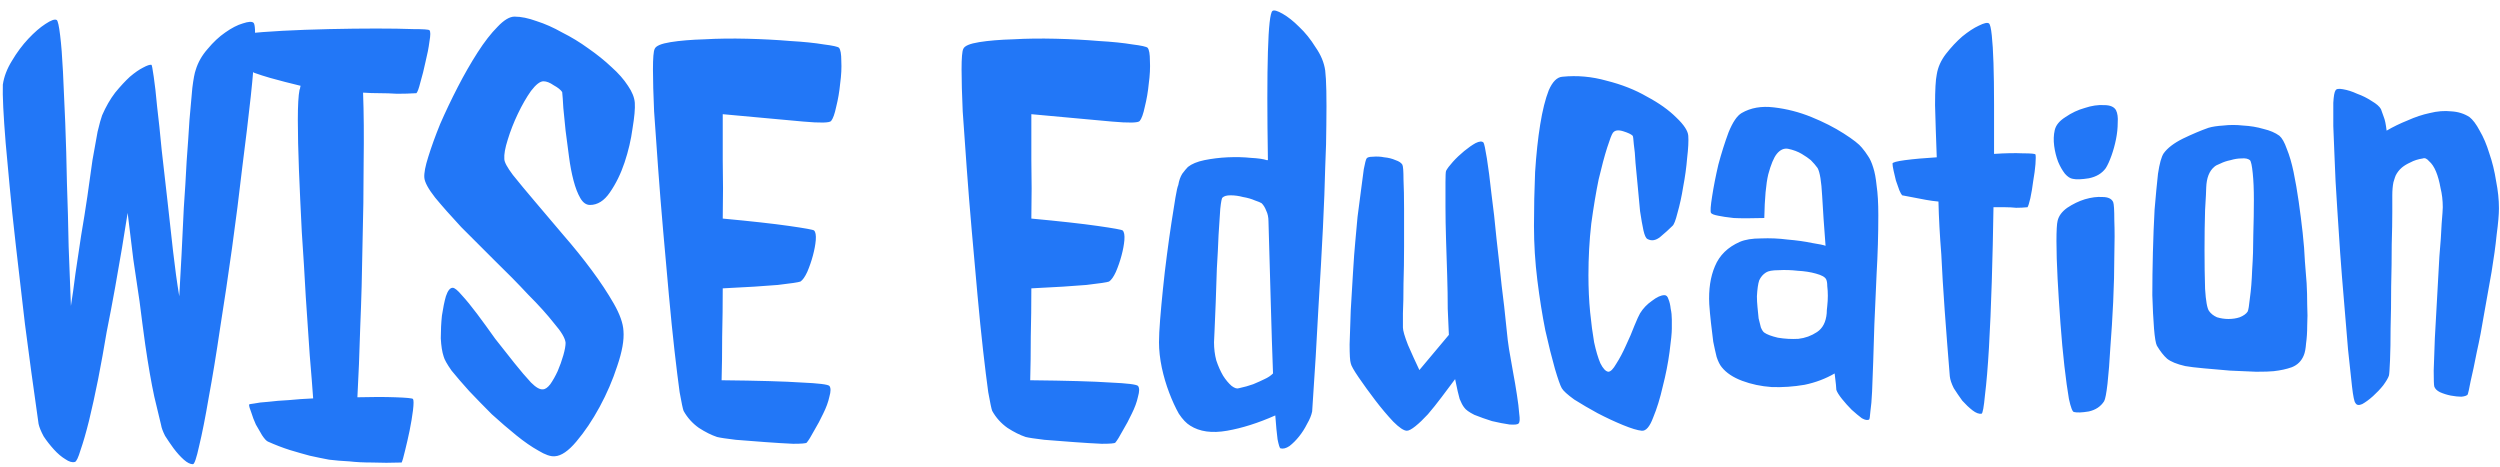 <svg width="241" height="45" viewBox="0 0 241 45" fill="none" xmlns="http://www.w3.org/2000/svg">
<path d="M24.445 2.203C24.591 2.349 24.628 3.078 24.555 4.391C24.518 5.667 24.391 7.307 24.172 9.312C23.953 11.318 23.68 13.596 23.352 16.148C23.06 18.701 22.732 21.289 22.367 23.914C22.003 26.539 21.62 29.109 21.219 31.625C20.854 34.104 20.49 36.328 20.125 38.297C19.797 40.229 19.487 41.797 19.195 43C18.94 44.167 18.74 44.75 18.594 44.75C18.338 44.75 18.047 44.604 17.719 44.312C17.391 44.021 17.062 43.656 16.734 43.219C16.443 42.818 16.169 42.417 15.914 42.016C15.695 41.578 15.568 41.232 15.531 40.977C15.422 40.503 15.203 39.591 14.875 38.242C14.583 36.893 14.292 35.216 14 33.211C13.818 31.898 13.635 30.513 13.453 29.055C13.271 27.815 13.07 26.466 12.852 25.008C12.669 23.513 12.487 22.018 12.305 20.523C12.159 21.471 11.977 22.602 11.758 23.914C11.539 25.227 11.32 26.484 11.102 27.688C10.846 29.109 10.573 30.549 10.281 32.008C10.026 33.539 9.753 35.052 9.461 36.547C9.169 38.005 8.878 39.336 8.586 40.539C8.294 41.706 8.021 42.654 7.766 43.383C7.547 44.112 7.365 44.495 7.219 44.531C6.964 44.604 6.654 44.513 6.289 44.258C5.924 44.039 5.56 43.729 5.195 43.328C4.831 42.927 4.503 42.508 4.211 42.07C3.956 41.596 3.792 41.195 3.719 40.867C3.208 37.294 2.771 34.086 2.406 31.242C2.078 28.398 1.786 25.883 1.531 23.695C1.276 21.471 1.076 19.557 0.93 17.953C0.784 16.349 0.656 14.963 0.547 13.797C0.328 11.099 0.237 9.221 0.273 8.164C0.383 7.398 0.674 6.633 1.148 5.867C1.622 5.065 2.151 4.354 2.734 3.734C3.318 3.115 3.865 2.641 4.375 2.312C4.922 1.948 5.286 1.82 5.469 1.93C5.578 2.003 5.688 2.495 5.797 3.406C5.906 4.281 5.997 5.448 6.07 6.906C6.143 8.328 6.216 9.969 6.289 11.828C6.362 13.688 6.417 15.638 6.453 17.68C6.526 19.685 6.581 21.708 6.617 23.75C6.69 25.792 6.763 27.706 6.836 29.492C6.982 28.581 7.128 27.542 7.273 26.375C7.456 25.208 7.638 23.987 7.82 22.711C8.039 21.435 8.24 20.177 8.422 18.938C8.604 17.662 8.768 16.495 8.914 15.438C9.096 14.38 9.26 13.469 9.406 12.703C9.589 11.938 9.734 11.409 9.844 11.117C10.208 10.279 10.628 9.549 11.102 8.93C11.612 8.31 12.086 7.799 12.523 7.398C12.997 6.997 13.417 6.706 13.781 6.523C14.182 6.305 14.456 6.214 14.602 6.25C14.638 6.25 14.711 6.633 14.82 7.398C14.93 8.128 15.039 9.094 15.148 10.297C15.294 11.5 15.44 12.885 15.586 14.453C15.768 15.984 15.95 17.588 16.133 19.266C16.315 20.906 16.497 22.547 16.68 24.188C16.862 25.792 17.062 27.25 17.281 28.562C17.354 27.359 17.427 26.029 17.5 24.57C17.573 23.076 17.646 21.562 17.719 20.031C17.828 18.5 17.919 17.005 17.992 15.547C18.102 14.088 18.193 12.758 18.266 11.555C18.375 10.352 18.466 9.331 18.539 8.492C18.648 7.617 18.758 7.034 18.867 6.742C19.086 6.013 19.469 5.339 20.016 4.719C20.562 4.062 21.128 3.534 21.711 3.133C22.331 2.695 22.896 2.404 23.406 2.258C23.953 2.076 24.299 2.057 24.445 2.203ZM40.141 8.984C39.521 9.021 38.901 9.039 38.281 9.039C37.698 9.003 37.151 8.984 36.641 8.984C36.057 8.984 35.51 8.966 35 8.93C35.073 10.862 35.091 13.122 35.055 15.711C35.055 18.263 35.018 20.888 34.945 23.586C34.909 26.284 34.836 28.927 34.727 31.516C34.654 34.068 34.562 36.328 34.453 38.297C35.839 38.26 37.06 38.26 38.117 38.297C39.175 38.333 39.74 38.388 39.812 38.461C39.885 38.57 39.885 38.935 39.812 39.555C39.74 40.138 39.63 40.794 39.484 41.523C39.339 42.216 39.193 42.854 39.047 43.438C38.901 44.057 38.792 44.44 38.719 44.586C37.698 44.622 36.75 44.622 35.875 44.586C35.036 44.586 34.307 44.55 33.688 44.477C32.958 44.44 32.302 44.385 31.719 44.312C31.135 44.203 30.516 44.075 29.859 43.93C29.312 43.784 28.674 43.602 27.945 43.383C27.253 43.164 26.542 42.891 25.812 42.562C25.667 42.49 25.484 42.289 25.266 41.961C25.083 41.633 24.883 41.286 24.664 40.922C24.482 40.521 24.336 40.138 24.227 39.773C24.081 39.409 24.008 39.154 24.008 39.008C24.008 38.971 24.172 38.935 24.5 38.898C24.828 38.825 25.284 38.771 25.867 38.734C26.451 38.661 27.107 38.607 27.836 38.57C28.565 38.497 29.349 38.443 30.188 38.406C30.115 37.349 30.005 35.964 29.859 34.25C29.75 32.5 29.622 30.622 29.477 28.617C29.367 26.576 29.24 24.497 29.094 22.383C28.984 20.232 28.893 18.245 28.82 16.422C28.747 14.562 28.711 12.94 28.711 11.555C28.711 10.169 28.766 9.203 28.875 8.656C28.912 8.583 28.93 8.529 28.93 8.492C28.93 8.419 28.948 8.346 28.984 8.273L27.453 7.891C27.016 7.781 26.542 7.654 26.031 7.508C25.521 7.362 25.01 7.198 24.5 7.016C24.354 6.943 24.172 6.742 23.953 6.414C23.698 6.086 23.461 5.721 23.242 5.32C22.987 4.919 22.787 4.555 22.641 4.227C22.458 3.862 22.367 3.607 22.367 3.461C22.367 3.388 22.841 3.315 23.789 3.242C24.701 3.133 25.849 3.042 27.234 2.969C28.62 2.896 30.115 2.841 31.719 2.805C33.359 2.768 34.872 2.75 36.258 2.75C37.68 2.75 38.865 2.768 39.812 2.805C40.797 2.805 41.325 2.841 41.398 2.914C41.508 3.023 41.508 3.388 41.398 4.008C41.325 4.591 41.198 5.247 41.016 5.977C40.87 6.669 40.706 7.326 40.523 7.945C40.378 8.529 40.25 8.875 40.141 8.984ZM61.195 9.914C61.232 10.461 61.159 11.281 60.977 12.375C60.831 13.469 60.575 14.562 60.211 15.656C59.846 16.75 59.372 17.716 58.789 18.555C58.242 19.357 57.604 19.758 56.875 19.758C56.51 19.758 56.2 19.539 55.945 19.102C55.69 18.664 55.471 18.099 55.289 17.406C55.107 16.713 54.961 15.948 54.852 15.109C54.742 14.234 54.633 13.396 54.523 12.594C54.45 11.792 54.378 11.062 54.305 10.406C54.268 9.714 54.232 9.203 54.195 8.875C54.05 8.656 53.776 8.438 53.375 8.219C53.01 7.964 52.682 7.836 52.391 7.836C52.062 7.836 51.661 8.146 51.188 8.766C50.75 9.385 50.331 10.115 49.93 10.953C49.529 11.792 49.2 12.63 48.945 13.469C48.69 14.271 48.581 14.891 48.617 15.328C48.617 15.62 48.891 16.13 49.438 16.859C50.021 17.588 50.732 18.445 51.57 19.43C52.409 20.414 53.32 21.49 54.305 22.656C55.289 23.787 56.2 24.917 57.039 26.047C57.878 27.177 58.589 28.253 59.172 29.273C59.755 30.294 60.065 31.169 60.102 31.898C60.175 32.773 59.974 33.904 59.5 35.289C59.062 36.638 58.497 37.95 57.805 39.227C57.112 40.503 56.365 41.615 55.562 42.562C54.797 43.474 54.104 43.948 53.484 43.984C53.083 44.021 52.555 43.839 51.898 43.438C51.242 43.073 50.531 42.581 49.766 41.961C49 41.341 48.216 40.667 47.414 39.938C46.648 39.172 45.919 38.425 45.227 37.695C44.57 36.966 44.005 36.31 43.531 35.727C43.094 35.107 42.839 34.651 42.766 34.359C42.62 33.922 42.529 33.339 42.492 32.609C42.492 31.844 42.529 31.115 42.602 30.422C42.711 29.693 42.839 29.073 42.984 28.562C43.167 28.016 43.385 27.742 43.641 27.742C43.823 27.742 44.115 27.979 44.516 28.453C44.953 28.927 45.445 29.529 45.992 30.258C46.539 30.987 47.122 31.789 47.742 32.664C48.398 33.503 49.018 34.286 49.602 35.016C50.185 35.745 50.714 36.365 51.188 36.875C51.661 37.349 52.044 37.568 52.336 37.531C52.555 37.531 52.792 37.367 53.047 37.039C53.302 36.675 53.539 36.255 53.758 35.781C53.977 35.271 54.159 34.76 54.305 34.25C54.45 33.74 54.523 33.339 54.523 33.047C54.487 32.609 54.122 31.99 53.43 31.188C52.773 30.349 51.935 29.419 50.914 28.398C49.93 27.341 48.854 26.247 47.688 25.117C46.557 23.987 45.482 22.912 44.461 21.891C43.477 20.833 42.638 19.885 41.945 19.047C41.289 18.208 40.943 17.57 40.906 17.133C40.87 16.695 40.997 16.021 41.289 15.109C41.581 14.162 41.964 13.104 42.438 11.938C42.948 10.771 43.513 9.586 44.133 8.383C44.753 7.18 45.391 6.068 46.047 5.047C46.703 4.026 47.341 3.206 47.961 2.586C48.581 1.93 49.128 1.602 49.602 1.602C50.221 1.602 50.932 1.747 51.734 2.039C52.536 2.294 53.357 2.659 54.195 3.133C55.07 3.57 55.909 4.081 56.711 4.664C57.55 5.247 58.297 5.849 58.953 6.469C59.609 7.052 60.138 7.654 60.539 8.273C60.94 8.857 61.159 9.404 61.195 9.914ZM80.117 11.664C79.971 11.846 79.078 11.865 77.438 11.719C75.797 11.573 73.208 11.336 69.672 11.008C69.672 12.211 69.672 13.688 69.672 15.438C69.708 17.188 69.708 19.065 69.672 21.07C72.406 21.326 74.539 21.562 76.07 21.781C77.602 22 78.404 22.146 78.477 22.219C78.622 22.365 78.677 22.674 78.641 23.148C78.604 23.586 78.513 24.078 78.367 24.625C78.221 25.172 78.039 25.701 77.82 26.211C77.602 26.685 77.383 26.995 77.164 27.141C76.982 27.213 76.253 27.323 74.977 27.469C73.737 27.578 71.969 27.688 69.672 27.797C69.672 29.365 69.654 30.914 69.617 32.445C69.617 33.977 69.599 35.38 69.562 36.656C73.099 36.693 75.669 36.766 77.273 36.875C78.914 36.948 79.807 37.057 79.953 37.203C80.099 37.385 80.099 37.732 79.953 38.242C79.844 38.753 79.643 39.3 79.352 39.883C79.096 40.43 78.805 40.977 78.477 41.523C78.185 42.07 77.948 42.453 77.766 42.672C77.693 42.745 77.255 42.781 76.453 42.781C75.651 42.745 74.758 42.69 73.773 42.617C72.789 42.544 71.841 42.471 70.93 42.398C70.018 42.289 69.417 42.198 69.125 42.125C68.578 41.943 67.995 41.651 67.375 41.25C66.755 40.812 66.263 40.266 65.898 39.609C65.826 39.427 65.698 38.825 65.516 37.805C65.37 36.747 65.206 35.417 65.023 33.812C64.841 32.208 64.659 30.404 64.477 28.398C64.294 26.393 64.112 24.352 63.93 22.273C63.747 20.195 63.583 18.154 63.438 16.148C63.292 14.143 63.164 12.338 63.055 10.734C62.982 9.094 62.945 7.745 62.945 6.688C62.945 5.594 63 4.938 63.109 4.719C63.219 4.427 63.729 4.208 64.641 4.062C65.552 3.917 66.646 3.826 67.922 3.789C69.198 3.716 70.565 3.698 72.023 3.734C73.518 3.771 74.904 3.844 76.18 3.953C77.456 4.026 78.531 4.135 79.406 4.281C80.281 4.391 80.773 4.5 80.883 4.609C81.029 4.792 81.102 5.211 81.102 5.867C81.138 6.523 81.102 7.253 80.992 8.055C80.919 8.82 80.792 9.568 80.609 10.297C80.463 10.99 80.299 11.445 80.117 11.664ZM109.867 11.664C109.721 11.846 108.828 11.865 107.188 11.719C105.547 11.573 102.958 11.336 99.422 11.008C99.422 12.211 99.422 13.688 99.422 15.438C99.458 17.188 99.458 19.065 99.422 21.07C102.156 21.326 104.289 21.562 105.82 21.781C107.352 22 108.154 22.146 108.227 22.219C108.372 22.365 108.427 22.674 108.391 23.148C108.354 23.586 108.263 24.078 108.117 24.625C107.971 25.172 107.789 25.701 107.57 26.211C107.352 26.685 107.133 26.995 106.914 27.141C106.732 27.213 106.003 27.323 104.727 27.469C103.487 27.578 101.719 27.688 99.422 27.797C99.422 29.365 99.404 30.914 99.367 32.445C99.367 33.977 99.349 35.38 99.312 36.656C102.849 36.693 105.419 36.766 107.023 36.875C108.664 36.948 109.557 37.057 109.703 37.203C109.849 37.385 109.849 37.732 109.703 38.242C109.594 38.753 109.393 39.3 109.102 39.883C108.846 40.43 108.555 40.977 108.227 41.523C107.935 42.07 107.698 42.453 107.516 42.672C107.443 42.745 107.005 42.781 106.203 42.781C105.401 42.745 104.508 42.69 103.523 42.617C102.539 42.544 101.591 42.471 100.68 42.398C99.768 42.289 99.167 42.198 98.875 42.125C98.328 41.943 97.745 41.651 97.125 41.25C96.505 40.812 96.013 40.266 95.648 39.609C95.576 39.427 95.448 38.825 95.266 37.805C95.12 36.747 94.956 35.417 94.773 33.812C94.591 32.208 94.409 30.404 94.227 28.398C94.044 26.393 93.862 24.352 93.68 22.273C93.497 20.195 93.333 18.154 93.188 16.148C93.042 14.143 92.914 12.338 92.805 10.734C92.732 9.094 92.695 7.745 92.695 6.688C92.695 5.594 92.75 4.938 92.859 4.719C92.969 4.427 93.479 4.208 94.391 4.062C95.302 3.917 96.396 3.826 97.672 3.789C98.948 3.716 100.315 3.698 101.773 3.734C103.268 3.771 104.654 3.844 105.93 3.953C107.206 4.026 108.281 4.135 109.156 4.281C110.031 4.391 110.523 4.5 110.633 4.609C110.779 4.792 110.852 5.211 110.852 5.867C110.888 6.523 110.852 7.253 110.742 8.055C110.669 8.82 110.542 9.568 110.359 10.297C110.214 10.99 110.049 11.445 109.867 11.664ZM127.75 6.797C127.859 7.672 127.896 9.422 127.859 12.047C127.859 13.177 127.823 14.544 127.75 16.148C127.714 17.753 127.641 19.685 127.531 21.945C127.422 24.169 127.276 26.758 127.094 29.711C126.948 32.628 126.747 35.945 126.492 39.664C126.419 40.029 126.255 40.43 126 40.867C125.781 41.305 125.526 41.706 125.234 42.07C124.943 42.435 124.633 42.745 124.305 43C123.977 43.219 123.685 43.292 123.43 43.219C123.357 43.182 123.266 42.891 123.156 42.344C123.083 41.797 123.01 41.031 122.938 40.047C121.297 40.776 119.747 41.268 118.289 41.523C116.831 41.779 115.646 41.615 114.734 41.031C114.37 40.812 114.005 40.43 113.641 39.883C113.312 39.3 113.003 38.625 112.711 37.859C112.419 37.094 112.182 36.292 112 35.453C111.818 34.578 111.727 33.758 111.727 32.992C111.727 32.445 111.763 31.716 111.836 30.805C111.909 29.893 112 28.909 112.109 27.852C112.219 26.758 112.346 25.664 112.492 24.57C112.638 23.44 112.784 22.401 112.93 21.453C113.076 20.505 113.203 19.703 113.312 19.047C113.422 18.391 113.513 17.99 113.586 17.844C113.659 17.406 113.786 17.042 113.969 16.75C114.188 16.458 114.37 16.24 114.516 16.094C114.88 15.802 115.409 15.583 116.102 15.438C116.831 15.292 117.578 15.2 118.344 15.164C119.146 15.128 119.893 15.146 120.586 15.219C121.279 15.255 121.789 15.328 122.117 15.438H122.227C122.154 10.917 122.154 7.435 122.227 4.992C122.299 2.549 122.445 1.237 122.664 1.055C122.81 0.945 123.138 1.036 123.648 1.328C124.159 1.62 124.688 2.039 125.234 2.586C125.818 3.133 126.346 3.789 126.82 4.555C127.331 5.284 127.641 6.031 127.75 6.797ZM119.438 37.422C119.948 37.312 120.404 37.185 120.805 37.039C121.242 36.857 121.607 36.693 121.898 36.547C122.227 36.401 122.5 36.219 122.719 36C122.682 35.052 122.646 33.995 122.609 32.828C122.573 31.625 122.536 30.385 122.5 29.109C122.464 27.833 122.427 26.539 122.391 25.227C122.354 23.878 122.318 22.583 122.281 21.344C122.281 20.943 122.208 20.596 122.062 20.305C121.953 20.013 121.807 19.776 121.625 19.594C121.516 19.521 121.297 19.43 120.969 19.32C120.641 19.174 120.258 19.065 119.82 18.992C119.419 18.883 119.018 18.828 118.617 18.828C118.253 18.828 117.997 18.901 117.852 19.047C117.779 19.083 117.706 19.448 117.633 20.141C117.596 20.797 117.542 21.635 117.469 22.656C117.432 23.641 117.378 24.716 117.305 25.883C117.268 27.049 117.232 28.143 117.195 29.164C117.159 30.185 117.122 31.06 117.086 31.789C117.049 32.518 117.031 32.919 117.031 32.992C117.031 33.612 117.104 34.195 117.25 34.742C117.432 35.289 117.651 35.781 117.906 36.219C118.161 36.62 118.435 36.948 118.727 37.203C119.018 37.422 119.255 37.495 119.438 37.422ZM143.008 13.742C143.081 13.852 143.19 14.362 143.336 15.273C143.482 16.185 143.628 17.315 143.773 18.664C143.956 20.013 144.12 21.471 144.266 23.039C144.448 24.607 144.612 26.102 144.758 27.523C144.94 28.945 145.086 30.221 145.195 31.352C145.305 32.482 145.396 33.247 145.469 33.648C145.578 34.305 145.706 35.034 145.852 35.836C145.997 36.602 146.125 37.349 146.234 38.078C146.344 38.771 146.417 39.372 146.453 39.883C146.526 40.393 146.508 40.703 146.398 40.812C146.326 40.922 146.034 40.958 145.523 40.922C145.013 40.849 144.448 40.74 143.828 40.594C143.245 40.411 142.68 40.211 142.133 39.992C141.622 39.737 141.294 39.5 141.148 39.281C141.003 39.099 140.857 38.825 140.711 38.461C140.602 38.096 140.456 37.458 140.273 36.547C139.872 37.094 139.435 37.677 138.961 38.297C138.523 38.88 138.086 39.427 137.648 39.938C137.211 40.411 136.81 40.794 136.445 41.086C136.081 41.378 135.807 41.523 135.625 41.523C135.333 41.523 134.896 41.232 134.312 40.648C133.729 40.029 133.146 39.336 132.562 38.57C131.979 37.805 131.451 37.075 130.977 36.383C130.503 35.69 130.247 35.234 130.211 35.016C130.138 34.797 130.102 34.195 130.102 33.211C130.138 32.227 130.174 31.133 130.211 29.93C130.284 28.69 130.357 27.469 130.43 26.266C130.503 25.026 130.576 24.042 130.648 23.312C130.721 22.583 130.794 21.781 130.867 20.906C130.977 19.995 131.086 19.156 131.195 18.391C131.305 17.588 131.396 16.896 131.469 16.312C131.578 15.729 131.669 15.383 131.742 15.273C131.815 15.164 132.016 15.109 132.344 15.109C132.708 15.073 133.073 15.091 133.438 15.164C133.839 15.2 134.203 15.292 134.531 15.438C134.859 15.547 135.078 15.693 135.188 15.875C135.26 16.021 135.297 16.495 135.297 17.297C135.333 18.062 135.352 19.01 135.352 20.141C135.352 21.234 135.352 22.438 135.352 23.75C135.352 25.026 135.333 26.229 135.297 27.359C135.297 28.453 135.279 29.401 135.242 30.203C135.242 30.969 135.242 31.424 135.242 31.57C135.242 31.862 135.406 32.427 135.734 33.266C136.099 34.104 136.464 34.906 136.828 35.672L139.672 32.281C139.635 31.625 139.599 30.787 139.562 29.766C139.562 28.745 139.544 27.669 139.508 26.539C139.471 25.409 139.435 24.26 139.398 23.094C139.362 21.927 139.344 20.87 139.344 19.922C139.344 18.974 139.344 18.19 139.344 17.57C139.344 16.951 139.362 16.586 139.398 16.477C139.508 16.258 139.727 15.966 140.055 15.602C140.383 15.237 140.747 14.891 141.148 14.562C141.549 14.234 141.914 13.979 142.242 13.797C142.607 13.615 142.862 13.596 143.008 13.742ZM157.391 13.086C157.245 12.94 156.935 12.794 156.461 12.648C155.987 12.503 155.659 12.557 155.477 12.812C155.367 12.958 155.185 13.432 154.93 14.234C154.674 15.037 154.401 16.057 154.109 17.297C153.854 18.537 153.617 19.958 153.398 21.562C153.216 23.167 153.125 24.826 153.125 26.539C153.125 27.779 153.18 28.963 153.289 30.094C153.398 31.188 153.526 32.154 153.672 32.992C153.854 33.831 154.055 34.505 154.273 35.016C154.529 35.526 154.784 35.8 155.039 35.836C155.258 35.836 155.513 35.581 155.805 35.07C156.133 34.56 156.443 33.977 156.734 33.32C157.062 32.628 157.336 31.99 157.555 31.406C157.81 30.787 157.992 30.385 158.102 30.203C158.393 29.729 158.776 29.328 159.25 29C159.724 28.635 160.125 28.453 160.453 28.453C160.635 28.453 160.763 28.581 160.836 28.836C160.945 29.091 161.018 29.401 161.055 29.766C161.128 30.094 161.164 30.44 161.164 30.805C161.164 31.169 161.164 31.461 161.164 31.68C161.164 32.081 161.091 32.828 160.945 33.922C160.799 35.016 160.581 36.128 160.289 37.258C160.034 38.388 159.724 39.391 159.359 40.266C159.031 41.141 158.667 41.56 158.266 41.523C157.865 41.487 157.263 41.305 156.461 40.977C155.659 40.648 154.839 40.266 154 39.828C153.198 39.391 152.451 38.953 151.758 38.516C151.102 38.042 150.701 37.677 150.555 37.422C150.409 37.167 150.19 36.547 149.898 35.562C149.607 34.542 149.297 33.302 148.969 31.844C148.677 30.385 148.422 28.781 148.203 27.031C147.984 25.281 147.875 23.531 147.875 21.781C147.875 20.031 147.911 18.299 147.984 16.586C148.094 14.872 148.258 13.341 148.477 11.992C148.695 10.643 148.969 9.549 149.297 8.711C149.661 7.872 150.099 7.435 150.609 7.398C152.031 7.253 153.453 7.38 154.875 7.781C156.333 8.146 157.628 8.656 158.758 9.312C159.924 9.932 160.872 10.607 161.602 11.336C162.331 12.029 162.714 12.612 162.75 13.086C162.786 13.596 162.75 14.307 162.641 15.219C162.568 16.13 162.44 17.06 162.258 18.008C162.112 18.919 161.93 19.758 161.711 20.523C161.529 21.253 161.365 21.672 161.219 21.781C160.891 22.109 160.508 22.456 160.07 22.82C159.633 23.185 159.214 23.258 158.812 23.039C158.667 22.966 158.539 22.693 158.43 22.219C158.32 21.708 158.211 21.088 158.102 20.359C158.029 19.63 157.956 18.846 157.883 18.008C157.81 17.169 157.737 16.404 157.664 15.711C157.628 14.982 157.573 14.38 157.5 13.906C157.464 13.396 157.427 13.122 157.391 13.086ZM179.484 14.234C179.703 14.49 179.904 14.763 180.086 15.055C180.268 15.31 180.432 15.675 180.578 16.148C180.724 16.586 180.833 17.169 180.906 17.898C181.016 18.628 181.07 19.576 181.07 20.742C181.07 22.602 181.016 24.479 180.906 26.375C180.833 28.234 180.76 29.875 180.688 31.297C180.651 32.573 180.615 33.758 180.578 34.852C180.542 35.945 180.505 36.911 180.469 37.75C180.432 38.552 180.378 39.19 180.305 39.664C180.268 40.138 180.232 40.393 180.195 40.43C180.049 40.539 179.812 40.503 179.484 40.32C179.193 40.102 178.865 39.828 178.5 39.5C178.172 39.172 177.862 38.825 177.57 38.461C177.279 38.096 177.096 37.805 177.023 37.586C177.023 37.404 176.969 36.875 176.859 36C175.984 36.51 175.018 36.875 173.961 37.094C172.904 37.276 171.846 37.349 170.789 37.312C169.768 37.24 168.82 37.039 167.945 36.711C167.07 36.383 166.414 35.945 165.977 35.398C165.794 35.18 165.63 34.852 165.484 34.414C165.375 33.977 165.266 33.484 165.156 32.938C165.083 32.354 165.01 31.753 164.938 31.133C164.865 30.477 164.81 29.875 164.773 29.328C164.701 27.906 164.883 26.685 165.32 25.664C165.758 24.607 166.56 23.823 167.727 23.312C168.237 23.094 168.911 22.984 169.75 22.984C170.625 22.948 171.482 22.984 172.32 23.094C173.195 23.167 173.979 23.276 174.672 23.422C175.365 23.531 175.802 23.622 175.984 23.695C175.839 21.836 175.729 20.232 175.656 18.883C175.583 17.497 175.438 16.604 175.219 16.203C175.036 15.948 174.818 15.693 174.562 15.438C174.344 15.255 174.052 15.055 173.688 14.836C173.323 14.617 172.885 14.453 172.375 14.344C171.974 14.271 171.609 14.435 171.281 14.836C170.99 15.2 170.716 15.857 170.461 16.805C170.242 17.716 170.115 19.12 170.078 21.016C168.802 21.052 167.818 21.052 167.125 21.016C166.469 20.943 165.977 20.87 165.648 20.797C165.247 20.724 165.01 20.633 164.938 20.523C164.865 20.378 164.901 19.849 165.047 18.938C165.193 17.99 165.393 16.969 165.648 15.875C165.94 14.781 166.268 13.742 166.633 12.758C167.034 11.773 167.453 11.154 167.891 10.898C168.766 10.388 169.805 10.206 171.008 10.352C172.247 10.497 173.451 10.807 174.617 11.281C175.784 11.755 176.823 12.284 177.734 12.867C178.646 13.45 179.229 13.906 179.484 14.234ZM176.094 30.203C176.094 30.021 176.112 29.784 176.148 29.492C176.185 29.164 176.203 28.836 176.203 28.508C176.203 28.18 176.185 27.87 176.148 27.578C176.148 27.287 176.112 27.068 176.039 26.922C175.93 26.703 175.602 26.521 175.055 26.375C174.544 26.229 173.961 26.138 173.305 26.102C172.648 26.029 172.029 26.01 171.445 26.047C170.862 26.047 170.461 26.12 170.242 26.266C169.951 26.448 169.732 26.703 169.586 27.031C169.477 27.359 169.404 27.87 169.367 28.562C169.367 28.891 169.385 29.237 169.422 29.602C169.458 29.966 169.495 30.331 169.531 30.695C169.604 31.023 169.677 31.315 169.75 31.57C169.859 31.826 169.969 31.99 170.078 32.062C170.333 32.245 170.771 32.409 171.391 32.555C172.047 32.664 172.703 32.7 173.359 32.664C174.016 32.591 174.617 32.372 175.164 32.008C175.711 31.643 176.021 31.042 176.094 30.203ZM196.219 14.891C196.255 15 196.255 15.31 196.219 15.82C196.182 16.294 196.109 16.841 196 17.461C195.927 18.044 195.836 18.591 195.727 19.102C195.617 19.576 195.526 19.867 195.453 19.977C195.089 20.013 194.724 20.031 194.359 20.031C193.995 19.995 193.648 19.977 193.32 19.977H192.172C192.135 22.383 192.081 24.771 192.008 27.141C191.935 29.51 191.844 31.643 191.734 33.539C191.625 35.398 191.497 36.911 191.352 38.078C191.242 39.245 191.133 39.846 191.023 39.883C190.768 39.919 190.477 39.81 190.148 39.555C189.82 39.3 189.492 38.99 189.164 38.625C188.872 38.224 188.599 37.823 188.344 37.422C188.125 36.984 187.997 36.602 187.961 36.273C187.779 34.05 187.615 31.935 187.469 29.93C187.323 27.888 187.214 26.083 187.141 24.516C186.995 22.693 186.904 20.997 186.867 19.43C186.466 19.393 186.065 19.338 185.664 19.266C185.299 19.193 184.917 19.12 184.516 19.047C184.151 18.974 183.768 18.901 183.367 18.828C183.294 18.755 183.203 18.591 183.094 18.336C182.984 18.044 182.875 17.734 182.766 17.406C182.693 17.078 182.62 16.768 182.547 16.477C182.474 16.148 182.438 15.912 182.438 15.766C182.438 15.656 182.839 15.547 183.641 15.438C184.479 15.328 185.5 15.237 186.703 15.164C186.63 13.232 186.576 11.555 186.539 10.133C186.539 8.674 186.594 7.69 186.703 7.18C186.812 6.487 187.104 5.831 187.578 5.211C188.089 4.555 188.617 3.99 189.164 3.516C189.747 3.042 190.276 2.695 190.75 2.477C191.26 2.221 191.589 2.148 191.734 2.258C191.844 2.331 191.935 2.714 192.008 3.406C192.081 4.062 192.135 4.956 192.172 6.086C192.208 7.216 192.227 8.547 192.227 10.078C192.227 11.573 192.227 13.159 192.227 14.836C193.32 14.763 194.25 14.745 195.016 14.781C195.781 14.781 196.182 14.818 196.219 14.891ZM203.711 19.484C203.784 19.667 203.82 20.25 203.82 21.234C203.857 22.182 203.857 23.349 203.82 24.734C203.82 26.083 203.784 27.542 203.711 29.109C203.638 30.641 203.547 32.099 203.438 33.484C203.365 34.833 203.273 36 203.164 36.984C203.055 37.932 202.945 38.497 202.836 38.68C202.508 39.19 202.016 39.518 201.359 39.664C200.703 39.773 200.229 39.792 199.938 39.719C199.792 39.719 199.628 39.3 199.445 38.461C199.299 37.622 199.154 36.565 199.008 35.289C198.862 34.013 198.734 32.628 198.625 31.133C198.516 29.638 198.424 28.216 198.352 26.867C198.279 25.482 198.242 24.279 198.242 23.258C198.242 22.237 198.279 21.581 198.352 21.289C198.461 20.815 198.771 20.396 199.281 20.031C199.828 19.667 200.393 19.393 200.977 19.211C201.596 19.029 202.161 18.956 202.672 18.992C203.219 18.992 203.565 19.156 203.711 19.484ZM203.984 10.625C204.13 10.917 204.185 11.318 204.148 11.828C204.148 12.338 204.094 12.867 203.984 13.414C203.875 13.961 203.729 14.49 203.547 15C203.365 15.51 203.182 15.912 203 16.203C202.635 16.713 202.089 17.042 201.359 17.188C200.667 17.297 200.156 17.315 199.828 17.242C199.573 17.206 199.318 17.042 199.062 16.75C198.807 16.422 198.589 16.039 198.406 15.602C198.224 15.128 198.096 14.617 198.023 14.07C197.951 13.523 197.969 13.013 198.078 12.539C198.188 12.065 198.534 11.646 199.117 11.281C199.701 10.88 200.32 10.588 200.977 10.406C201.633 10.188 202.253 10.096 202.836 10.133C203.419 10.133 203.802 10.297 203.984 10.625ZM219.734 13.086C219.99 13.305 220.227 13.724 220.445 14.344C220.701 14.963 220.919 15.711 221.102 16.586C221.284 17.461 221.448 18.409 221.594 19.43C221.74 20.451 221.867 21.453 221.977 22.438C222.086 23.422 222.159 24.352 222.195 25.227C222.268 26.065 222.323 26.758 222.359 27.305C222.396 27.961 222.414 28.654 222.414 29.383C222.451 30.076 222.451 30.75 222.414 31.406C222.414 32.026 222.378 32.591 222.305 33.102C222.268 33.612 222.195 33.995 222.086 34.25C221.867 34.797 221.484 35.18 220.938 35.398C220.427 35.581 219.844 35.708 219.188 35.781C218.859 35.818 218.294 35.836 217.492 35.836C216.727 35.8 215.888 35.763 214.977 35.727C214.102 35.654 213.263 35.581 212.461 35.508C211.659 35.435 211.057 35.362 210.656 35.289C209.854 35.107 209.271 34.87 208.906 34.578C208.578 34.286 208.25 33.867 207.922 33.32C207.812 33.102 207.721 32.555 207.648 31.68C207.576 30.768 207.521 29.693 207.484 28.453C207.484 27.177 207.503 25.81 207.539 24.352C207.576 22.893 207.63 21.508 207.703 20.195C207.812 18.883 207.922 17.734 208.031 16.75C208.177 15.766 208.359 15.109 208.578 14.781C208.943 14.271 209.562 13.797 210.438 13.359C211.349 12.922 212.169 12.575 212.898 12.32C213.263 12.211 213.737 12.138 214.32 12.102C214.94 12.029 215.578 12.029 216.234 12.102C216.927 12.138 217.583 12.247 218.203 12.43C218.823 12.575 219.333 12.794 219.734 13.086ZM216.672 30.039C216.745 29.893 216.818 29.456 216.891 28.727C217 27.961 217.073 27.049 217.109 25.992C217.182 24.935 217.219 23.805 217.219 22.602C217.255 21.398 217.273 20.287 217.273 19.266C217.273 18.245 217.237 17.388 217.164 16.695C217.091 15.966 217 15.547 216.891 15.438C216.708 15.292 216.435 15.237 216.07 15.273C215.742 15.273 215.396 15.328 215.031 15.438C214.667 15.51 214.339 15.62 214.047 15.766C213.755 15.875 213.555 15.984 213.445 16.094C212.971 16.495 212.716 17.151 212.68 18.062C212.68 18.318 212.643 19.047 212.57 20.25C212.534 21.417 212.516 22.693 212.516 24.078C212.516 25.427 212.534 26.685 212.57 27.852C212.643 29.018 212.771 29.729 212.953 29.984C213.135 30.24 213.391 30.44 213.719 30.586C214.083 30.695 214.448 30.75 214.812 30.75C215.214 30.75 215.578 30.695 215.906 30.586C216.271 30.44 216.526 30.258 216.672 30.039ZM240.898 20.086C240.898 20.669 240.826 21.508 240.68 22.602C240.57 23.695 240.406 24.898 240.188 26.211C239.969 27.487 239.732 28.818 239.477 30.203C239.258 31.552 239.021 32.792 238.766 33.922C238.547 35.052 238.346 36 238.164 36.766C238.018 37.531 237.927 37.95 237.891 38.023C237.818 38.133 237.617 38.206 237.289 38.242C236.997 38.242 236.651 38.206 236.25 38.133C235.885 38.06 235.539 37.95 235.211 37.805C234.919 37.659 234.737 37.477 234.664 37.258C234.628 37.112 234.609 36.602 234.609 35.727C234.646 34.852 234.682 33.812 234.719 32.609C234.792 31.37 234.865 30.057 234.938 28.672C235.01 27.25 235.083 25.938 235.156 24.734C235.266 23.495 235.339 22.438 235.375 21.562C235.448 20.688 235.484 20.159 235.484 19.977C235.484 19.32 235.411 18.701 235.266 18.117C235.156 17.497 235.01 16.969 234.828 16.531C234.646 16.094 234.427 15.766 234.172 15.547C233.953 15.292 233.753 15.2 233.57 15.273C233.096 15.346 232.695 15.474 232.367 15.656C232.039 15.802 231.766 15.966 231.547 16.148C231.292 16.367 231.091 16.622 230.945 16.914C230.909 16.987 230.836 17.206 230.727 17.57C230.654 17.935 230.617 18.354 230.617 18.828C230.617 18.974 230.617 19.503 230.617 20.414C230.617 21.289 230.599 22.346 230.562 23.586C230.562 24.826 230.544 26.174 230.508 27.633C230.508 29.055 230.49 30.385 230.453 31.625C230.453 32.828 230.435 33.867 230.398 34.742C230.362 35.617 230.326 36.109 230.289 36.219C230.216 36.438 230.034 36.747 229.742 37.148C229.451 37.513 229.122 37.859 228.758 38.188C228.393 38.516 228.047 38.771 227.719 38.953C227.391 39.099 227.172 39.062 227.062 38.844C226.953 38.734 226.844 38.206 226.734 37.258C226.625 36.273 226.497 35.089 226.352 33.703C226.242 32.281 226.115 30.75 225.969 29.109C225.823 27.432 225.695 25.828 225.586 24.297C225.477 22.766 225.385 21.38 225.312 20.141C225.24 18.901 225.185 18.008 225.148 17.461C225.112 16.695 225.076 15.838 225.039 14.891C225.003 13.906 224.966 12.995 224.93 12.156C224.93 11.281 224.93 10.534 224.93 9.914C224.966 9.258 225.039 8.857 225.148 8.711C225.221 8.565 225.458 8.529 225.859 8.602C226.297 8.674 226.753 8.82 227.227 9.039C227.737 9.221 228.211 9.458 228.648 9.75C229.086 10.005 229.378 10.26 229.523 10.516C229.596 10.734 229.688 10.99 229.797 11.281C229.906 11.537 229.997 11.974 230.07 12.594C230.69 12.229 231.365 11.901 232.094 11.609C232.823 11.281 233.534 11.044 234.227 10.898C234.956 10.716 235.648 10.662 236.305 10.734C236.961 10.771 237.544 10.953 238.055 11.281C238.383 11.537 238.711 11.974 239.039 12.594C239.404 13.213 239.714 13.943 239.969 14.781C240.26 15.62 240.479 16.513 240.625 17.461C240.807 18.372 240.898 19.247 240.898 20.086Z" fill="#2277F7"/>
</svg>
